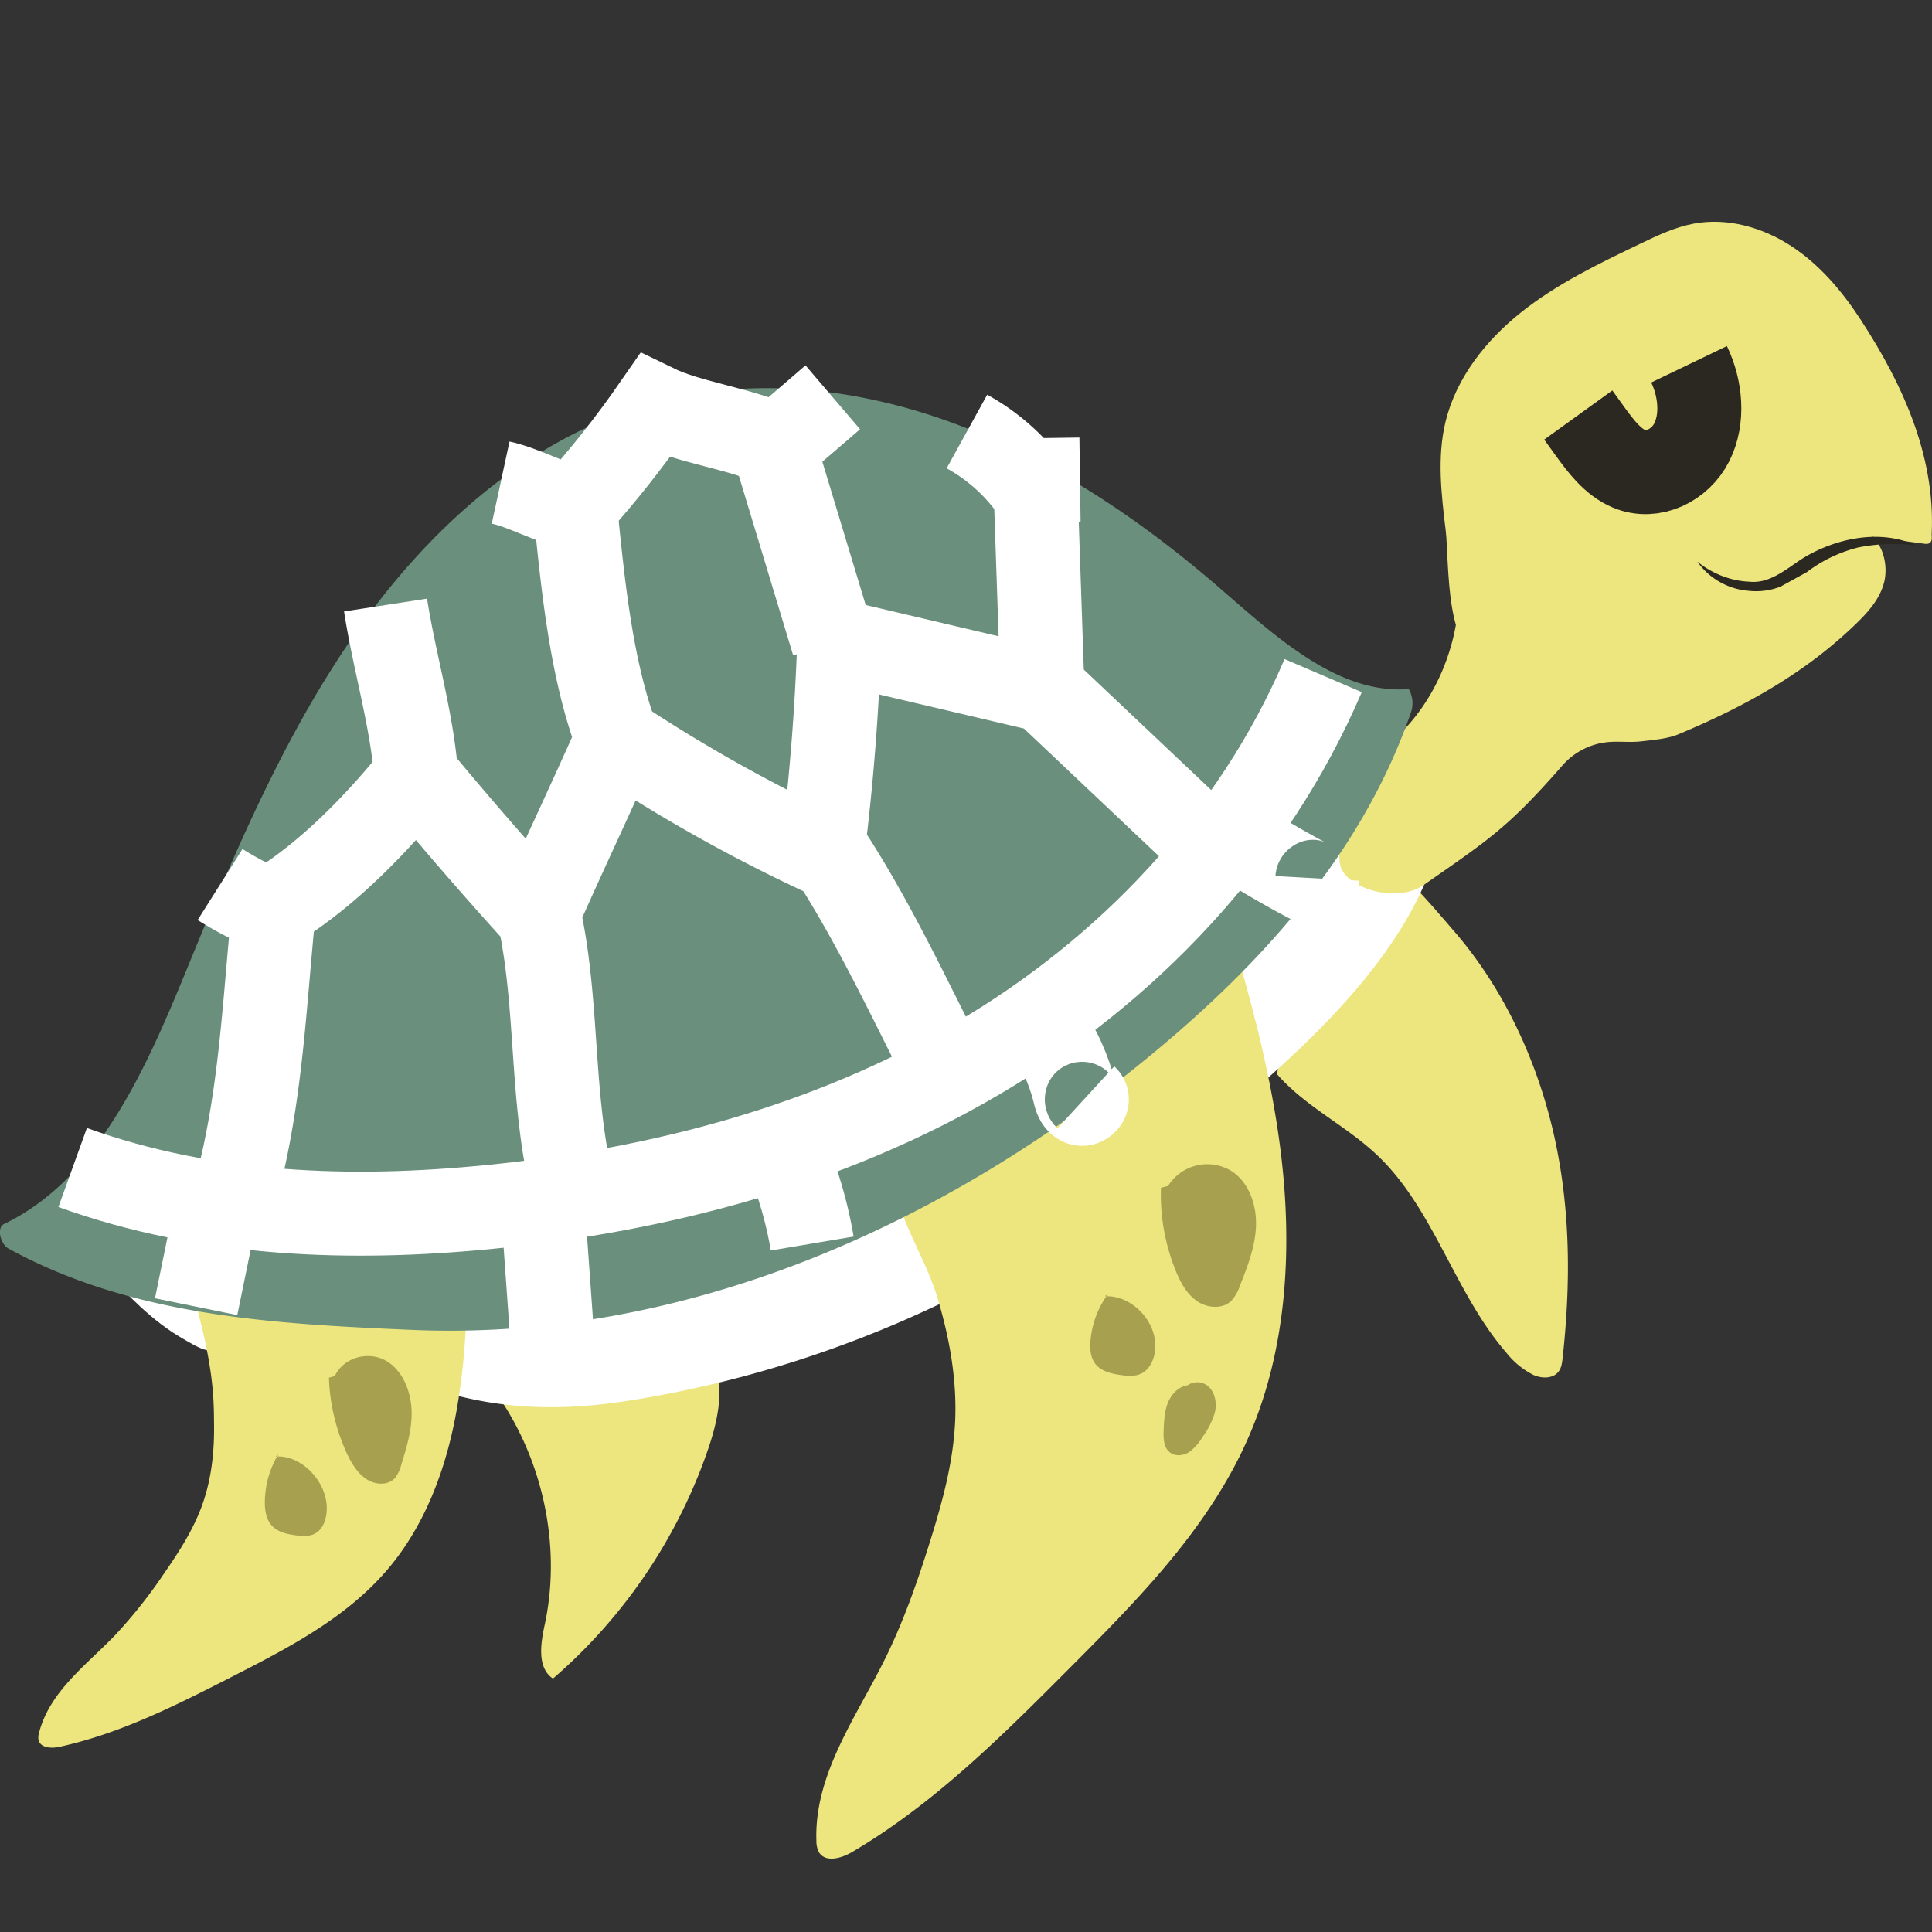 <?xml version="1.0" encoding="utf-8"?>
<svg version="1.1" xmlns="http://www.w3.org/2000/svg" xmlns:xlink="http://www.w3.org/1999/xlink" x="0px" y="0px"
	 viewBox="0 0 23 23" style="enable-background:new 0 0 100 100;" xml:space="preserve">
	 <rect x="0" y="0" width="23" height="23" fill="#333333" stroke="none"/>
	 <path
      d="M17.315 11.091c.62.717 1.016 1.621 1.202 2.501.186.88.176 1.742.087 2.563-.006.054-.012.108-.035.151-.054.101-.192.115-.313.063a.962.962 0 0 1-.323-.265c-.61-.703-.856-1.692-1.519-2.334-.378-.366-.854-.579-1.206-.976-.054-.061.666-1.908.724-2.111.078-.273.066-.811.427-.562.318.22.694.666.956.97z"
      fill="#ede57e"
    />
    <path
      d="M1.231 15.107l1.183.133c.051.096.057.253.081.359.026.115.074.242.081.36.015.24-.273.049-.398-.022-.367-.209-.662-.523-.947-.83z"
      fill="#fff"
    />
    <path
      d="M8.563 16.481c.017.299-.067.591-.167.867a6.323 6.323 0 0 1-1.813 2.635c-.192-.127-.147-.419-.098-.643.21-.974-.041-2.063-.661-2.866-.047-.061-.099-.128-.103-.205a.292.292 0 0 1 .031-.129.876.876 0 0 1 .61-.498c.16-.033.328-.02.493-.016.231.005.461-.008.689-.039.157-.022.403-.13.564-.091.315.077.44.704.455.985z"
      fill="#ede57e"
    />
    <path
      d="M2.236 15.299c2.116.782 2.991 1.725 5.22 1.38s4.366-1.264 6.152-2.642c1.187-.916 2.751-2.133 3.348-3.508-.4.053-.856-.524-.723-.828-.401.042-.777.208-1.154.352-1.342.513-2.765.775-4.174 1.057-1.761.352-3.522.742-5.207 1.364a15.832 15.832 0 0 0-2.894 1.394c-.459.286-.9.6-1.316.944-.194.161.691-.084.596.132-.106.242.294.124.152.355z"
      fill="#fff"
    />
    <path
      d="M2.408 17.914c-.104.291-.271.551-.445.803a5.92 5.92 0 0 1-.599.756c-.343.354-.774.668-.899 1.155a.188.188 0 0 0-.006.088c.025.094.155.1.247.08.726-.158 1.392-.496 2.05-.832.671-.343 1.358-.698 1.849-1.27.478-.556.735-1.283.851-2.024.116-.741.104-1.249.087-2.005-.553.143-1.084.123-1.705.275-.353.086-.663.027-1.016.113-.277.067-.662-.1-.578.171.313 1.018.301 1.458.304 1.731.005.326-.031.655-.14.959z"
      fill="#ede57e"
    />
    <g fill="#a7a14f">
      <path d="M3.916 16.401c.009.299.079.6.202.876.056.125.127.25.236.326.109.076.265.086.349-.009a.437.437 0 0 0 .076-.163c.063-.204.127-.413.121-.633-.006-.219-.094-.455-.272-.578-.217-.15-.533-.071-.643.162M3.316 17.311c-.103.164-.16.361-.163.564-.001.095.012.199.072.274.07.087.183.112.287.127.082.012.17.019.241-.021.087-.048.129-.157.136-.263.024-.336-.292-.675-.608-.652" />
    </g>
    <path
      d="M17.211 6.318c-.052-.429-.104-.87-.004-1.29.126-.528.483-.978.908-1.315.425-.337.919-.575 1.409-.81.206-.099.416-.199.641-.241.399-.074.817.044 1.157.266.34.221.608.539.829.878.52.798.913 1.681.84 2.631-.215-.145-.538-.212-.753-.358-.187-.127-.386-.257-.612-.272-.27-.018-.521.134-.737.297-.447.339-.846.759-1.363.975-.304.127-.631.175-.947.259-.327.087-.557.313-.848.419-.533.193-.478-1.098-.52-1.439z"
      fill="#ede57e"
    />
    <path
      d="M16.521 8.867c.504-.412.822-1.077.849-1.779.022-.577-.139-1.184.029-1.723.097-.313.297-.569.497-.812.317-.386.649-.762 1.035-1.066s.831-.534 1.313-.602c.403-.056.839-.102 1.176.171s.563.675.761 1.076c.35.707.642 1.451.809 2.224.008.036.013.079-.011.103-.02.019-.05.017-.077.013l-.615-.082c.146.123.192.378.138.561-.053.183-.179.327-.308.454-.619.608-1.357 1.012-2.142 1.339-.126.052-.305.066-.44.082-.132.015-.267-.004-.399.009a.826.826 0 0 0-.538.28c-.647.74-.879.884-1.641 1.415-.33.238-.942.038-1.001-.228-.059-.266.11-.658.166-.918.056-.259.206-.359.399-.517z"
      fill="#ede57e"
    />
    <path
      d="M20.206 6.686c.184.148.406.231.624.239.226.023.411-.13.603-.26.389-.251.942-.377 1.379-.171a2.109 2.109 0 0 0-.688.023 1.68 1.68 0 0 0-.614.294l-.314.173a.803.803 0 0 1-.372.05.83.83 0 0 1-.618-.348z"
      fill="#2b2721"
    />
    <path
      d="M18.789 4.941l.132.183c.132.183.276.376.474.458.281.117.607-.042.746-.318.138-.276.107-.636-.033-.927"
      fill="none"
      stroke="#2b2721"
      strokeWidth="0.313"
      strokeLinecap="round"
      strokeLinejoin="round"
      strokeMiterlimit="10"
    />
    <path
      d="M11.369 16.954c-.027.483-.157.949-.3 1.406-.151.482-.319.96-.543 1.409-.344.689-.833 1.361-.807 2.145a.292.292 0 0 0 .029.134c.076.129.266.076.391.003.982-.576 1.8-1.395 2.606-2.204.823-.826 1.664-1.679 2.129-2.762.453-1.054.516-2.259.367-3.418-.148-1.159-.498-2.286-.845-3.406-.474.847-1.221 1.488-1.952 2.112l-1.277 1.089c-.28.238-.607.411-.481.825.121.397.354.764.476 1.169.146.486.235.993.207 1.498z"
      fill="#ede57e"
    />
    <path
      d="M16.771 8.203c-.84.067-1.578-.62-2.25-1.202-.951-.823-2.004-1.528-3.149-1.955s-2.391-.564-3.54-.264c-1.429.374-2.624 1.401-3.512 2.632s-1.499 2.666-2.085 4.097c-.495 1.208-1.061 2.518-2.186 3.06-.093.045-.044.24.051.292 1.477.811 3.169.898 4.799.969 3.235.14 6.355-1.238 8.848-3.31 1.291-1.073 2.474-2.378 3.046-4.029a.34.34 0 0 0-.022-.29z"
      fill="#6a8f7d"
    />
    <g fill="#a7a14f">
      <path d="M13.821 14.14c-.012.333.048.67.173.981.056.14.131.281.254.367.123.086.306.101.412-.004a.491.491 0 0 0 .102-.181c.09-.227.18-.458.19-.703.01-.245-.077-.509-.277-.65a.552.552 0 0 0-.77.169M13.191 15.404a1.092 1.092 0 0 0-.209.559c-.008.095-.001.198.058.274.068.087.185.115.293.131.086.013.178.022.255-.017.095-.047.146-.154.161-.26.048-.334-.262-.676-.596-.659M14.148 16.49c-.11.011-.199.101-.242.204-.043.103-.048.217-.053.329-.004.096-.002.208.074.267.064.051.16.04.229-.003a.593.593 0 0 0 .16-.181.907.907 0 0 0 .149-.3c.023-.11-.002-.24-.091-.31s-.244-.047-.282.059" />
    </g>
    <g>
      <defs>
        <path
          id="Tortue_C_svg__a"
          d="M16.771 8.203c-.84.067-1.578-.62-2.25-1.202-.951-.823-2.004-1.528-3.149-1.955s-2.391-.564-3.54-.264c-1.429.374-2.624 1.401-3.512 2.632s-1.499 2.666-2.085 4.097c-.495 1.208-1.061 2.518-2.186 3.06-.093.045-.044.24.051.292 1.477.811 3.169.898 4.799.969 3.235.14 6.355-1.238 8.848-3.31 1.291-1.073 2.474-2.378 3.046-4.029a.34.34 0 0 0-.022-.29z"
        />
      </defs>
      <clipPath id="Tortue_C_svg__b">
        <use xlinkHref="#Tortue_C_svg__a" overflow="visible" />
      </clipPath>
      <g
        clipPath="url(#Tortue_C_svg__b)"
        fill="none"
        stroke="#fff"
        strokeWidth="0.218"
        strokeLinecap="round"
        strokeLinejoin="round"
        strokeMiterlimit="10"
      >
        <path d="M.865 13.899c1.603.578 3.314.633 4.967.469 2.035-.201 4.047-.733 5.81-1.769s3.271-2.597 4.11-4.556" />
        <path d="M2.476 14.29c.084.019.088.146.07.235l-.211 1.031M6.461 14.352l.104 1.453M9.34 13.692c.154.356.265.731.329 1.112M12.365 12.138c.203.252.35.554.427.871.012.049.027.105.07.127.043.022.101-.04.065-.073M14.619 9.922c.305.2.618.385.938.556.046.025.123.033.126-.021M12.366 8.152l2.05 1.938M12.41 8.209l-.081-2.381c-.001-.032-.001-.068.02-.09.02-.021.051-.023.079-.023l.429-.006M12.324 8.191l-2.333-.549a27.76 27.76 0 0 1-.188 2.415c.565.848 1 1.786 1.464 2.699M9.802 10.169a18.791 18.791 0 0 1-2.454-1.374c-.303.69-.635 1.383-.938 2.074.251 1.115.133 2.288.438 3.39l-.036-.111M2.815 14.151c.294-1.118.33-2.187.447-3.349.625-.379 1.227-.994 1.692-1.576.45.543.912 1.077 1.384 1.599M7.348 8.795c-.317-.841-.414-1.885-.503-2.775M9.921 7.657l-.712-2.354M12.278 5.816a2.336 2.336 0 0 0-.767-.679M4.954 9.226c-.053-.672-.261-1.356-.364-2.023M3.138 10.805a3.895 3.895 0 0 1-.518-.275" />
        <path d="M5.96 5.745c.278.06.595.242.873.302.345-.382.666-.788.962-1.215.421.205 1.029.269 1.45.474.233-.198.436-.377.669-.576" />
      </g>
    </g>
  </svg>